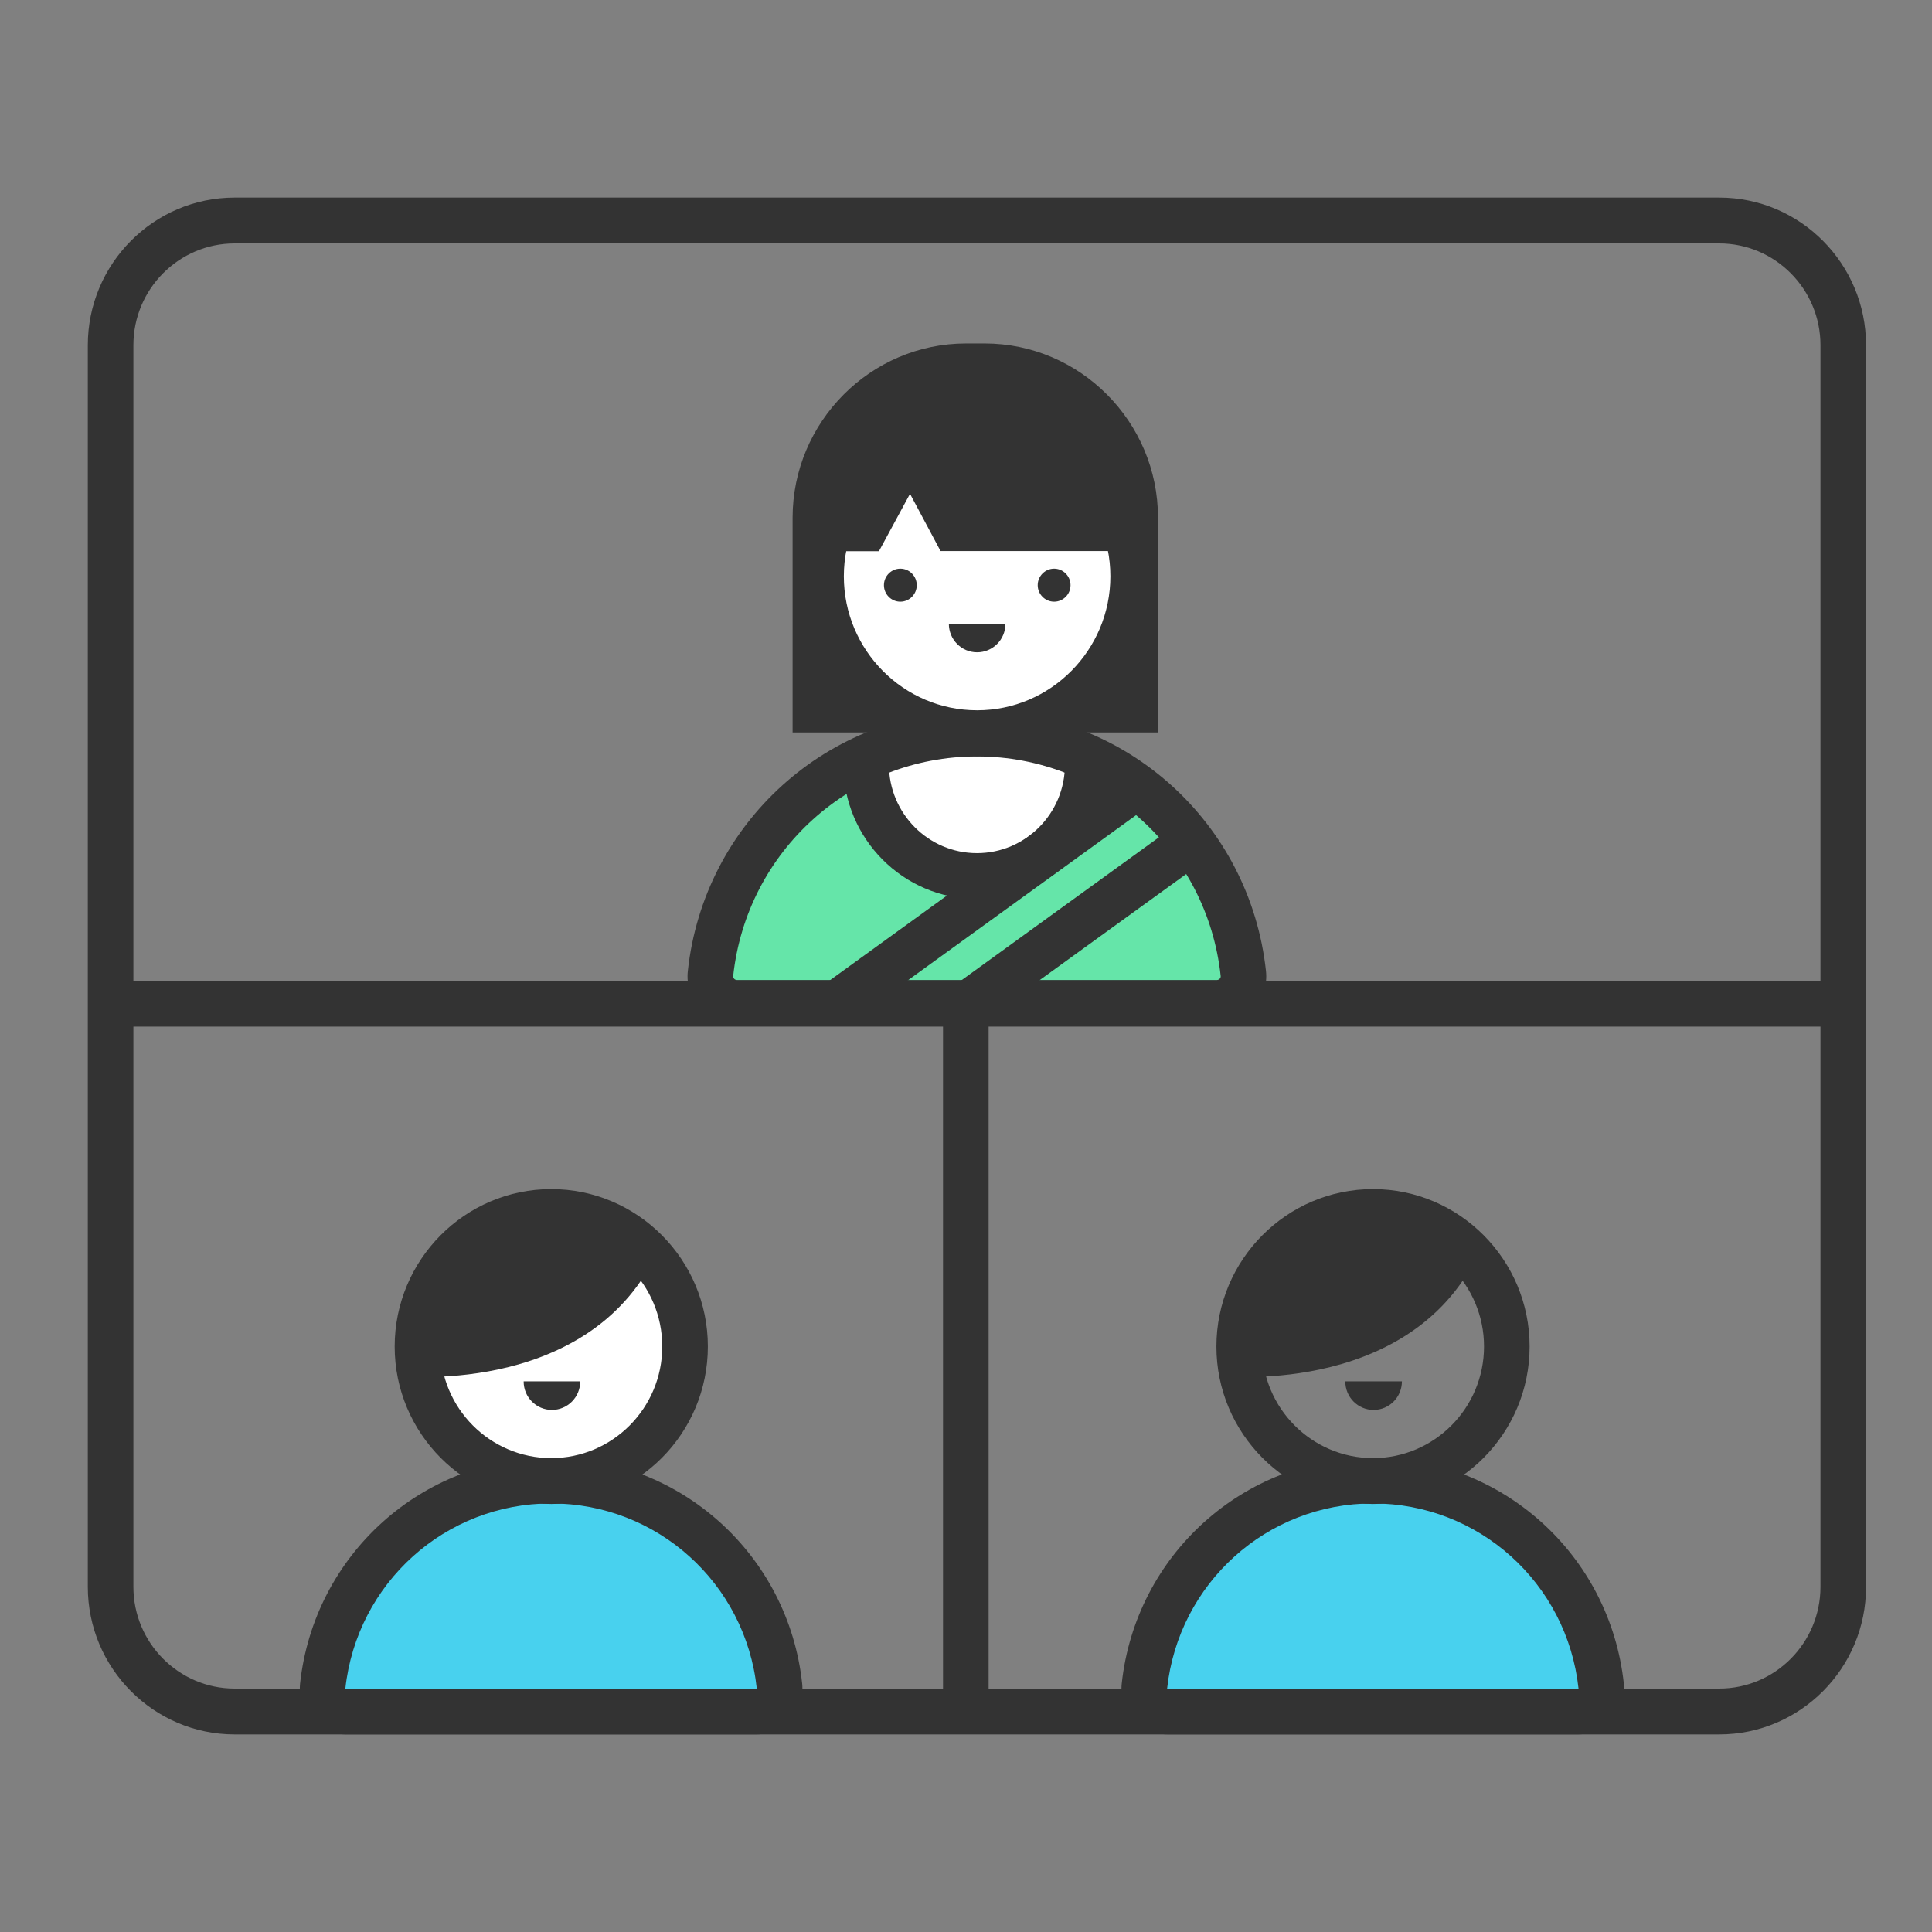 <svg xmlns="http://www.w3.org/2000/svg" width="88" height="88" fill="none" viewBox="0 0 88 88">
    <rect x="0" y="0" width="88" height="88" fill="#808080" stroke="none"/>
    <path fill="#333" fill-rule="evenodd" d="M44.85 15.645H44c-4.344 0-7.898 3.574-7.898 7.937v9.78h16.643v-9.78c.003-4.367-3.551-7.937-7.895-7.937z" clip-rule="evenodd"/>
    <path fill="#333" d="M78.31 79H10.686C7.001 79 4 75.983 4 72.278V15.722C4 12.017 7 9 10.686 9H78.31c3.69 0 6.686 3.017 6.686 6.722v56.556C85 75.983 82 79 78.31 79zM10.686 11.088c-2.54 0-4.61 2.08-4.61 4.634v56.556c0 2.557 2.07 4.634 4.61 4.634H78.31c2.544 0 4.61-2.08 4.61-4.634V15.722c0-2.557-2.07-4.634-4.61-4.634H10.686z"/>
    <path fill="#65E5A9" d="M55.425 45.682H33.574c-.72 0-1.288-.626-1.212-1.346.668-6.145 5.846-10.929 12.134-10.929 6.292 0 11.469 4.78 12.137 10.929.08.72-.488 1.346-1.208 1.346z"/>
    <path fill="#fff" d="M43 40c-1.6 0-3-3-3.5-4.5 0-2 4-2.5 7-2.5s3 1 2.5 4-4 3-6 3z"/>
    <path fill="#333" d="M55.424 46.726H33.572c-.64 0-1.253-.275-1.682-.755-.425-.477-.63-1.113-.56-1.746.733-6.76 6.392-11.858 13.165-11.858 6.772 0 12.434 5.097 13.168 11.858.07.633-.135 1.27-.56 1.746-.426.48-1.039.755-1.68.755zM44.498 34.455c-5.71 0-10.483 4.297-11.102 9.996-.004.048.01.09.041.128.025.028.07.06.135.06h21.852c.066 0 .11-.035.135-.06.034-.038.048-.08.041-.128-.616-5.7-5.388-9.996-11.102-9.996z"/>
    <path fill="#fff" d="M44.507 33.397c3.926 0 7.108-3.2 7.108-7.147s-3.182-7.146-7.108-7.146c-3.926 0-7.109 3.2-7.109 7.146 0 3.947 3.183 7.147 7.109 7.147z"/>
    <path fill="#333" d="M44.506 34.444c-4.492 0-8.147-3.674-8.147-8.19s3.655-8.19 8.147-8.19c4.492 0 8.147 3.674 8.147 8.19s-3.655 8.19-8.147 8.19zm0-14.296c-3.346 0-6.07 2.738-6.07 6.102 0 3.365 2.724 6.103 6.07 6.103 3.347 0 6.07-2.738 6.07-6.103 0-3.364-2.72-6.102-6.07-6.102z"/>
    <path fill="#333" d="M48.014 25.902c.412 0 .747.338.747.752s-.335.752-.747.752-.748-.338-.748-.752.336-.752.748-.752zm-7.005 0c.412 0 .748.338.748.752s-.336.752-.748.752-.747-.338-.747-.752.335-.752.747-.752zM45.03 45.272h-2.077v32.444h2.077V45.272z"/>
    <path fill="#333" d="M84.371 44.673h-79.3v2.088h79.3v-2.088z"/>
    <path fill="#48D1EE" d="M71.899 77.953H53.165c-.616 0-1.104-.536-1.038-1.152.571-5.268 5.011-9.366 10.403-9.366s9.832 4.098 10.403 9.366c.07.616-.415 1.152-1.034 1.152z"/>
    <path fill="#333" d="M71.897 78.997H53.163c-.592 0-1.156-.254-1.55-.696-.391-.439-.582-1.027-.52-1.615.637-5.87 5.552-10.298 11.435-10.298 5.884 0 10.801 4.425 11.435 10.298.062.585-.125 1.173-.52 1.615-.387.445-.955.696-1.546.696zm-9.365-10.518c-4.821 0-8.85 3.625-9.372 8.437l18.737-.004h.003c-.52-4.808-4.547-8.433-9.368-8.433z"/>
    <path fill="#333" d="M62.539 68.503c-3.931 0-7.133-3.218-7.133-7.17 0-3.953 3.202-7.172 7.133-7.172s7.133 3.219 7.133 7.171c0 3.953-3.202 7.171-7.133 7.171zm0-12.254c-2.79 0-5.056 2.279-5.056 5.083 0 2.804 2.267 5.083 5.056 5.083 2.79 0 5.056-2.279 5.056-5.083 0-2.804-2.27-5.083-5.056-5.083z"/>
    <path fill="#333" d="M62.565 64.22c.713 0 1.29-.581 1.29-1.301h-2.578c-.003.72.575 1.301 1.288 1.301zM55.762 62.679s9.012.946 11.833-6.183c0 0-1.488-2.48-5.565-2.008-4.074.47-6.974 4.447-6.268 8.19z"/>
    <path fill="#48D1EE" d="M34.473 77.953H15.74c-.617 0-1.104-.536-1.039-1.152.571-5.268 5.011-9.366 10.403-9.366s9.833 4.098 10.404 9.366c.069.616-.42 1.152-1.035 1.152z"/>
    <path fill="#333" d="M34.47 78.997H15.738c-.591 0-1.155-.254-1.55-.696-.391-.439-.581-1.03-.52-1.615.638-5.87 5.552-10.298 11.435-10.298 5.884 0 10.802 4.425 11.435 10.298.062.585-.125 1.173-.52 1.615-.39.445-.955.696-1.546.696zm-9.368-10.518c-4.82 0-8.849 3.625-9.372 8.437l18.737-.004h.004c-.516-4.808-4.548-8.433-9.369-8.433z"/>
    <path fill="#fff" d="M25.11 67.46c3.366 0 6.095-2.744 6.095-6.128s-2.729-6.127-6.095-6.127c-3.366 0-6.094 2.743-6.094 6.127s2.728 6.127 6.094 6.127z"/>
    <path fill="#333" d="M25.11 68.503c-3.932 0-7.133-3.218-7.133-7.17 0-3.953 3.2-7.172 7.132-7.172 3.932 0 7.133 3.219 7.133 7.171 0 3.953-3.198 7.171-7.133 7.171zm0-12.254c-2.79 0-5.057 2.279-5.057 5.083 0 2.804 2.267 5.083 5.056 5.083 2.79 0 5.056-2.279 5.056-5.083 0-2.804-2.266-5.083-5.056-5.083z"/>
    <path fill="#333" d="M25.139 64.22c.713 0 1.29-.581 1.29-1.301h-2.577c-.004.72.574 1.301 1.287 1.301zM18.333 62.679s9.012.946 11.832-6.183c0 0-1.488-2.48-5.565-2.008-4.073.47-6.973 4.447-6.267 8.19z"/>
    <path fill="#333" fill-rule="evenodd" d="M38.072 25.106h1.963l1.415-2.613 1.391 2.606h9.123s-2.374-7.272-6.04-7.272c-3.664 0-8.097 1.388-7.852 7.279z" clip-rule="evenodd"/>
    <path fill="#333" d="M44.498 40.947c-3.353 0-6.084-2.745-6.084-6.117h2.076c0 2.22 1.797 4.03 4.008 4.03 2.212 0 4.008-1.806 4.008-4.03h2.076c0 3.372-2.727 6.117-6.084 6.117z"/>
    <path fill="#333" d="M51.405 34.804L37.5 44.869l1.213 1.694 13.905-10.065-1.213-1.694zM53.91 37.326l-10.332 7.48 1.213 1.693 10.333-7.479-1.214-1.694zM44.506 29.712c.713 0 1.291-.58 1.291-1.301h-2.578c0 .72.574 1.301 1.287 1.301z"/>
</svg>
